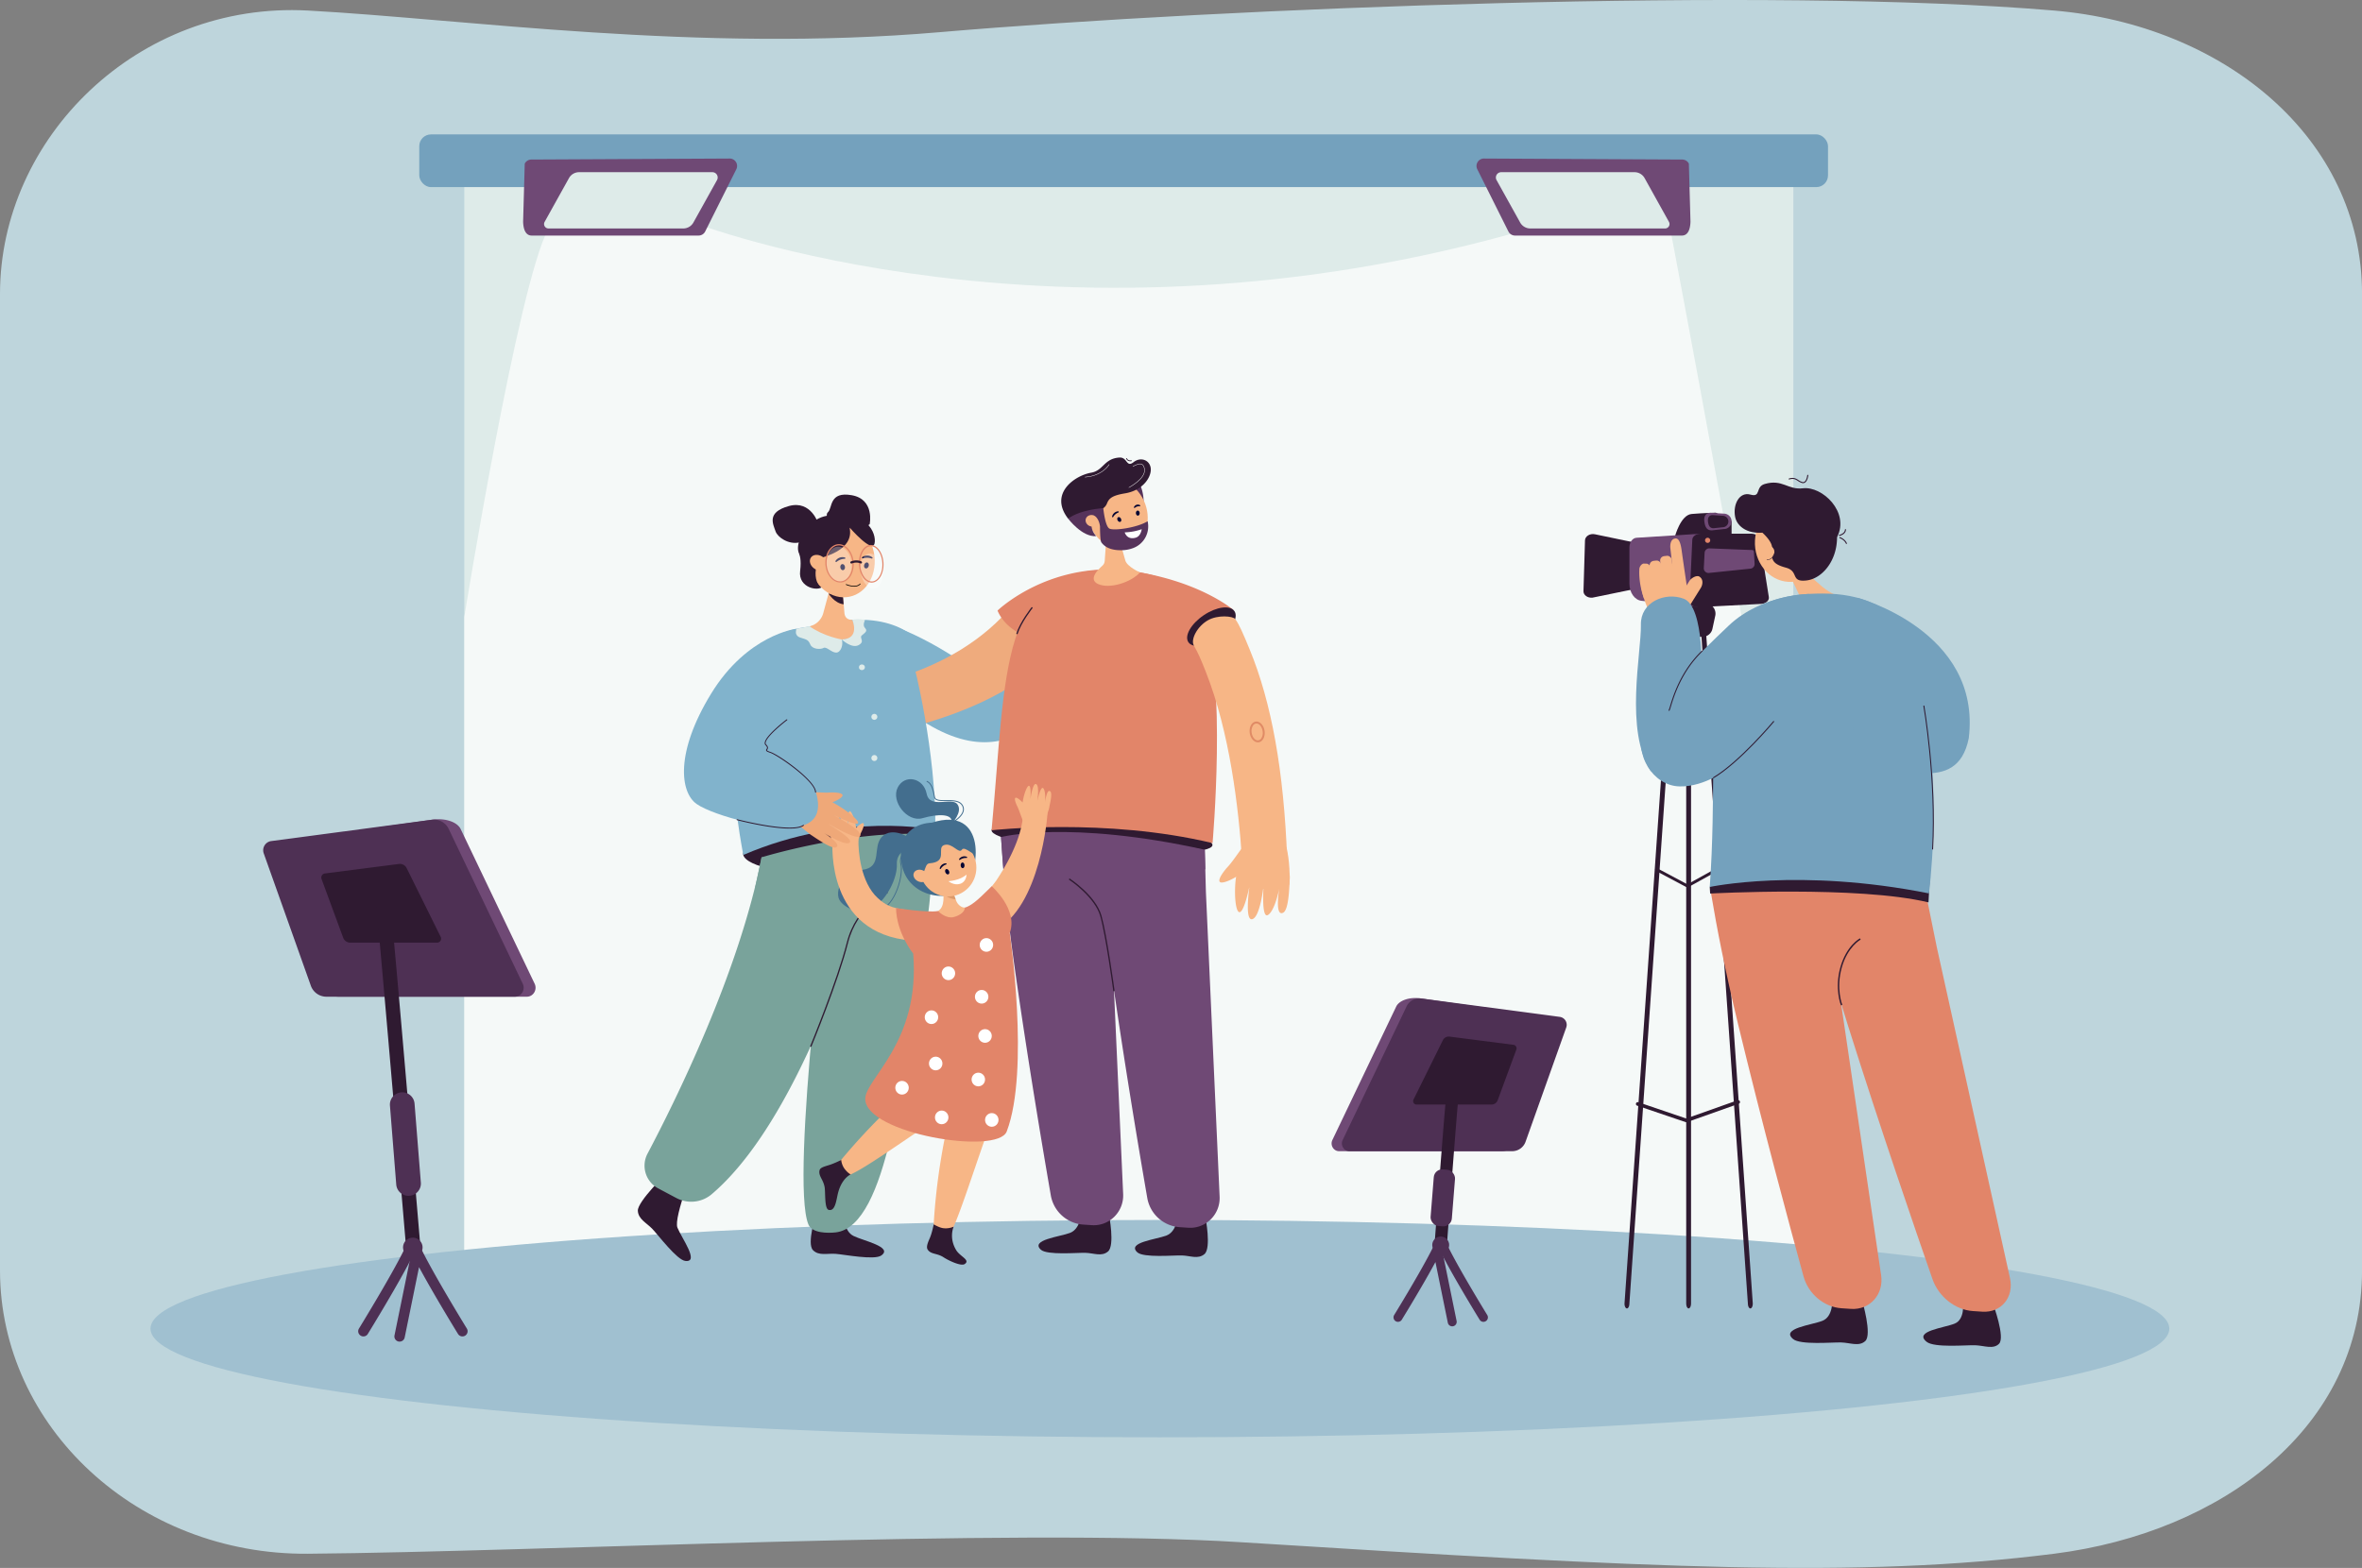 <svg id="_ëîé_1" data-name="‘ëîé_1" xmlns="http://www.w3.org/2000/svg" viewBox="0 0 2755.33 1829.45"><rect x="0" y="0" width="2755.33" height="1829.45" fill="#808080" stroke="none"/><defs><style>.cls-1{fill:#bed5dc;}.cls-2{fill:#deebe9;}.cls-3{fill:#f5f9f8;}.cls-4{fill:#a0c0d0;}.cls-5{fill:#2f1a31;}.cls-6{fill:#6f4975;}.cls-7{fill:#e28569;}.cls-8{fill:#f7b686;}.cls-9{fill:#74a1bd;}.cls-10{fill:#4e3054;}.cls-11{fill:#81b3cc;}.cls-12{fill:#efab7d;}.cls-13{fill:#56335b;}.cls-14{fill:#060633;}.cls-15{fill:#fff;}.cls-16{fill:#e08b65;}.cls-17{fill:#79a39b;}.cls-18{opacity:0.3;}.cls-19{fill:#020202;}.cls-20{fill:#436e8e;}.cls-21{fill:#db996b;}.cls-22{fill:#efa878;}</style></defs><path class="cls-1" d="M2539.74,1892.65c-229.37,29-465.68,16.93-948.53-13.44-271.13-17-816.27,11.2-1088.38,13.44-198.38,1.63-359.21-148.07-359.21-330.73V422.79c0-182.66,161.17-341.48,359.21-330.74,183.92,10,454.44,49.48,736.43,25.29,335.39-28.76,972-53.21,1300.48-25.29C2737.29,108.84,2899,240.13,2899,422.79V1561.92C2899,1744.58,2736.28,1867.78,2539.74,1892.65Z" transform="translate(-143.62 -79.75)"/><rect class="cls-2" x="541.63" y="200.21" width="1550.33" height="1304.99"/><path class="cls-3" d="M952.5,339.38s428.82,166.64,976.22,6.94l161.77-7.67s114.8,604.45,138.29,787.47,6.47,516,6.47,516L685.25,1585V799.62s62.5-387.64,98.19-453.3S952.5,339.38,952.5,339.38Z" transform="translate(-143.62 -79.75)"/><ellipse class="cls-4" cx="1353.03" cy="1550.25" rx="1177.5" ry="126.8"/><path class="cls-5" d="M2097.55,705.46s6.6-24.87,19.38-26,28.2-1.53,28.2-1.53L2163.56,688v17.42Z" transform="translate(-143.62 -79.75)"/><path class="cls-5" d="M2004.12,703.13l49.17,10.23c3.89.81,6.69,3.55,6.94,6.78l3.27,43c.29,3.9-3.82,2.41-8.61,2.95l-53.58,11c-5.66.63-10.67-3-10.53-7.58l1.77-59.25C1992.69,705.37,1998.35,701.93,2004.12,703.13Z" transform="translate(-143.62 -79.75)"/><path class="cls-5" d="M2088.25,783.84h44.69a11.84,11.84,0,0,1,11.57,14.35l-3.3,15.27a11.83,11.83,0,0,1-11.57,9.33h-35.26a11.84,11.84,0,0,1-11-7.43l-6.13-15.27A11.84,11.84,0,0,1,2088.25,783.84Z" transform="translate(-143.62 -79.75)"/><polygon class="cls-5" points="1989.34 645.55 2012.96 644 1990.97 602.41 1977.51 608.25 1989.34 645.55"/><path class="cls-6" d="M2052.64,707.21l74.77-4.73-3.69,85.3-65.19-7c-8-.86-14.14-9.51-14.14-19.9V718.44C2044.39,712.44,2048,707.5,2052.64,707.21Z" transform="translate(-143.62 -79.75)"/><path class="cls-5" d="M2041.49,1606.41c1.39,0,2.6-2,2.79-4.77L2098.91,817c.21-3-.87-5.8-2.42-6.21s-3,1.7-3.17,4.72l-54.63,784.65c-.21,3,.87,5.8,2.41,6.21A1.31,1.31,0,0,0,2041.49,1606.41Z" transform="translate(-143.62 -79.75)"/><path class="cls-5" d="M2185.45,1606.41a1.2,1.2,0,0,0,.38-.05c1.55-.41,2.63-3.19,2.42-6.21L2133.62,815.5c-.21-3-1.63-5.12-3.17-4.72S2127.82,814,2128,817l54.63,784.65C2182.85,1604.41,2184.06,1606.41,2185.45,1606.41Z" transform="translate(-143.62 -79.75)"/><path class="cls-5" d="M2113.44,1606.41c1.56,0,2.82-2.47,2.82-5.51V816.25c0-3-1.26-5.52-2.82-5.52s-2.82,2.47-2.82,5.52V1600.9C2110.62,1603.94,2111.88,1606.41,2113.44,1606.41Z" transform="translate(-143.62 -79.75)"/><path class="cls-5" d="M2127.41,702.48h59.24c4.91,0,9,2.72,9.6,6.33L2207,776.37c.65,4.06-3.41,7.7-8.92,8l-73.26,3.81c-5.73.3-10.54-3.14-10.34-7.38l3.25-71.37C2117.92,705.55,2122.2,702.48,2127.41,702.48Z" transform="translate(-143.62 -79.75)"/><path class="cls-6" d="M2140.55,698.59l14-1.54a9,9,0,0,0,9-9h0a9,9,0,0,0-9-9l-15.69-1c-5,0-7.84,3.81-7.1,10C2132.72,696.05,2135.6,698.59,2140.55,698.59Z" transform="translate(-143.62 -79.75)"/><path class="cls-5" d="M2142.61,696.1l10.47-1.15a6.74,6.74,0,0,0,6.74-6.71h0a6.73,6.73,0,0,0-6.74-6.7l-11.74-.78c-3.71,0-5.86,2.83-5.32,7.41C2136.75,694.2,2138.9,696.1,2142.61,696.1Z" transform="translate(-143.62 -79.75)"/><path class="cls-6" d="M2187.66,721.54l-49.92-1.95a5.45,5.45,0,0,0-5.65,5.16l-.93,17.81a5.45,5.45,0,0,0,6,5.7l48.38-5a5.46,5.46,0,0,0,4.87-5.74l-.82-14A2,2,0,0,0,2187.66,721.54Z" transform="translate(-143.62 -79.75)"/><path class="cls-7" d="M2132.63,710.21a3,3,0,1,1,3,3A3,3,0,0,1,2132.63,710.21Z" transform="translate(-143.62 -79.75)"/><path class="cls-5" d="M2110.63,1389.17a2,2,0,0,1-.69-.12l-56.2-19.1a2.14,2.14,0,1,1,1.37-4l55.51,18.87,59.89-21.25a2.2,2.2,0,0,1,2.74,1.31,2.15,2.15,0,0,1-1.3,2.74l-60.6,21.48A2.18,2.18,0,0,1,2110.63,1389.17Z" transform="translate(-143.62 -79.75)"/><path class="cls-5" d="M2112,1115.24a1.76,1.76,0,0,1-.8-.2l-35.88-19.11a1.69,1.69,0,0,1-.7-2.3,1.72,1.72,0,0,1,2.32-.71l35.05,18.66,37.85-21a1.71,1.71,0,0,1,1.66,3L2112.87,1115A1.61,1.61,0,0,1,2112,1115.24Z" transform="translate(-143.62 -79.75)"/><rect class="cls-8" x="2069.59" y="733.92" width="13.59" height="40.46" rx="5.25" transform="translate(-215.98 161.57) rotate(-6.54)"/><rect class="cls-8" x="2082.01" y="728.4" width="13.59" height="42.17" rx="5.15" transform="translate(-215.37 162.96) rotate(-6.54)"/><path class="cls-8" d="M2099.12,798.6l-1.7-1.06a6.8,6.8,0,0,1-2.16-9.34l19.24-30.83c2-3.16,8.32-6.84,11.47-4.85,5.21,3.29,3.71,9.93,1.74,13.09l-19.25,30.83A6.8,6.8,0,0,1,2099.12,798.6Z" transform="translate(-143.62 -79.75)"/><path class="cls-8" d="M2105.58,769.8l-1.2.14a6.43,6.43,0,0,1-7.1-5.64l-5.14-44.83c-.4-3.5,0-11.31,6.25-11.44,4.6-.09,6.18,8.46,6.91,13.85,1.46,10.8,5.92,40.83,5.92,40.83A6.43,6.43,0,0,1,2105.58,769.8Z" transform="translate(-143.62 -79.75)"/><path class="cls-8" d="M2071.26,801.19s-18.36-32-12.48-54c2-7.62,40.53-12,45.28-4.54s8,43.69,8,43.69Z" transform="translate(-143.62 -79.75)"/><path class="cls-8" d="M2067.78,774.18l-3.17.36c-2.83.33-2.45,5.77-3.4,3.08-6.54-18.46-5.26-33.1-5.26-33.1-.32-2.83,2.25-6.9,5.09-7.22l2.68.11c2.83-.33,5.38,2.74,5.7,5.57l2.92,25.46A5.21,5.21,0,0,1,2067.78,774.18Z" transform="translate(-143.62 -79.75)"/><path class="cls-5" d="M2281,1597.06s1,18.83-11.42,23.8-49.07,8.78-34.31,21.26c8.47,7.17,45.57,3.69,56.14,4s20.84,5.14,28.16-1.7c8-7.53-3.52-46.39-3.52-46.39s-8.76,4.49-17,4.06C2287.21,1601.44,2281,1597.06,2281,1597.06Z" transform="translate(-143.62 -79.75)"/><path class="cls-7" d="M2139.63,1122.33c6.49,39.1,16.36,89.84,31.36,151.9,28.59,118.31,60.8,237.62,76.5,294.83,5.62,20.46,23.91,35.81,44.32,37.17l11,.73c22.07,1.47,38.49-16.89,35.18-39.33l-56.83-385.7-7.94-61.35S2129,1058.18,2139.63,1122.33Z" transform="translate(-143.62 -79.75)"/><path class="cls-5" d="M2433.5,1600.32s2.35,18.83-9.67,23.8-48.42,8.77-32.73,21.26c9,7.17,45.84,3.68,56.43,4s21.22,5.14,28-1.7c7.5-7.53-6.94-46.39-6.94-46.39s-8.43,4.49-16.68,4.06C2440.05,1604.69,2433.5,1600.32,2433.5,1600.32Z" transform="translate(-143.62 -79.75)"/><path class="cls-7" d="M2237.8,1028.63s10.17,85,61.88,248.86c37.32,118.31,78.34,237.62,98.26,294.83,7.13,20.46,26.56,35.81,47.06,37.17l11,.73c22.18,1.47,37.24-16.89,32.28-39.34L2403,1185.19,2377.2,1058.3Z" transform="translate(-143.62 -79.75)"/><path class="cls-5" d="M2291.17,1252.84c-.08-.18-7.78-19.26-.7-44.48s22.26-33.44,22.9-33.76l.76,1.45c-.15.09-15.19,8.18-22.08,32.75s.57,43.22.65,43.42Z" transform="translate(-143.62 -79.75)"/><path class="cls-8" d="M2269.88,764.79,2252,749.32l-5.64-5.32-33.15-31.23,18.54,38.73,11.12,23.25,3.52,7.36c2.4,5-.29,7.74-2,14.07-.67,2.56-5.32,18.4,8.79,17,17.57-1.79,43.06-18.83,47.11-35.91C2300.2,777.25,2287.58,778.85,2269.88,764.79Z" transform="translate(-143.62 -79.75)"/><ellipse class="cls-8" cx="2232.43" cy="712.45" rx="46.3" ry="41.57" transform="translate(1252.01 2821.55) rotate(-86.78)"/><path class="cls-5" d="M2206.67,700.3c-23.38,4.61-36.83-6-39-17.54-2.78-14.76,5.2-29.52,17.91-25.91s5.42-9.09,16.54-12.36c20.78-6.1,27,7.14,44.51,5,23-2.8,54.94,28.09,40,56.81C2286.59,706.31,2225.12,696.66,2206.67,700.3Z" transform="translate(-143.62 -79.75)"/><path class="cls-5" d="M2183.28,688.74s28.77,18.19,27.52,31.24.39,17.82,16.16,22.13,4.59,17.24,24.27,14.87,40.13-27.49,34.38-62.42a51.05,51.05,0,0,0-17.47-30.26Z" transform="translate(-143.62 -79.75)"/><path class="cls-8" d="M2198,721.48c2.23-4.18,7.28-6.14,11.28-4.38s5.41,6.56,3.18,10.74-7.29,6.13-11.28,4.37S2195.79,725.65,2198,721.48Z" transform="translate(-143.62 -79.75)"/><path class="cls-5" d="M2297.5,714.43a.57.57,0,0,1-.54-.37c-1.91-4.51-7.24-6.42-7.3-6.43a.59.59,0,0,1-.36-.76.67.67,0,0,1,.75-.37c.24.09,5.88,2.1,8,7.12a.59.59,0,0,1-.31.77A.62.62,0,0,1,2297.5,714.43Z" transform="translate(-143.62 -79.75)"/><path class="cls-5" d="M2289.41,705a.59.59,0,0,1-.57-.46.6.6,0,0,1,.45-.71c.06,0,6.36-1.46,6.52-6.12a.59.59,0,0,1,.59-.57h0a.58.58,0,0,1,.57.6c-.2,5.59-7.16,7.17-7.45,7.25Z" transform="translate(-143.62 -79.75)"/><path class="cls-5" d="M2247,643.47a4.82,4.82,0,0,1-1.28-.18,17.17,17.17,0,0,1-4.87-2.41c-2.65-1.71-5-3.19-9.94-1.7a.64.64,0,0,1-.74-.38.59.59,0,0,1,.4-.74c5.49-1.67,8.27.1,10.92,1.82a15.94,15.94,0,0,0,4.54,2.26,2.91,2.91,0,0,0,2.58-.37c2.6-1.76,3.22-7.41,3.22-7.47a.56.56,0,0,1,.65-.53.6.6,0,0,1,.54.65c0,.25-.69,6.25-3.74,8.32A3.89,3.89,0,0,1,2247,643.47Z" transform="translate(-143.62 -79.75)"/><path class="cls-5" d="M2205.25,733.15a3.8,3.8,0,0,1-.51,0,.29.29,0,0,1-.24-.32.3.3,0,0,1,.32-.24s.23,0,.54,0c1.45,0,5.47-.56,7.55-6.52a.26.26,0,0,1,.36-.18.27.27,0,0,1,.17.36C2211.23,732.59,2206.77,733.15,2205.25,733.15Z" transform="translate(-143.62 -79.75)"/><path class="cls-5" d="M2138.53,1122.33s172.75-9.44,254.73,10.32l1.22-23.37-114.95-34-92.81,2.28-28.51,6.08-20.12,31.07Z" transform="translate(-143.62 -79.75)"/><path class="cls-9" d="M2377.92,837.67s-15.2-65.38-108.21-65.38c-162.09,0-116.62,132.21-131.62,342.39,0,0,104.5-22.65,255.71,7.49,0,0,14.72-113.83-4.29-210.05C2384.48,886.71,2385.39,859.76,2377.92,837.67Z" transform="translate(-143.62 -79.75)"/><path class="cls-9" d="M2254.14,772.73s-55.09.31-93.76,36.81-88.45,86.76-99,115.68c-13,35.61,10.94,71.34,41.35,72.1S2160.38,976,2160.38,976Z" transform="translate(-143.62 -79.75)"/><path class="cls-9" d="M2440.26,941C2455.4,815.61,2310,777.13,2310,777.13s-14.94,210.08,7,202.67C2354.5,967.14,2426.21,1011.33,2440.26,941Z" transform="translate(-143.62 -79.75)"/><path class="cls-5" d="M2398.61,1070.9l-1.13-.06c4.51-82.45-10.09-166.84-10.24-167.68l1.13-.21C2388.51,903.79,2403.13,988.31,2398.61,1070.9Z" transform="translate(-143.62 -79.75)"/><path class="cls-5" d="M2142.36,987.89l-.58-1c30.55-18,70.31-65.49,70.71-66l.87.74C2213,922.14,2173.08,969.77,2142.36,987.89Z" transform="translate(-143.62 -79.75)"/><path class="cls-9" d="M2128.59,872.66s4-84.9-20.83-94.3c-22.05-8.33-50.56,4.11-50,30.22.68,32.71-19.38,123.87,11.81,171.22Z" transform="translate(-143.62 -79.75)"/><path class="cls-5" d="M2090.84,909.35l-.83-.77a30.24,30.24,0,0,0,1.75-5c3.76-12.32,12.58-41.2,37.38-64.91l.78.82c-24.58,23.52-33.34,52.19-37.07,64.43C2091.77,907.4,2091.31,908.85,2090.84,909.35Z" transform="translate(-143.62 -79.75)"/><path class="cls-6" d="M681,1047.09l86.29,180.46c3.34,7-1.57,15.15-9.09,15.15H538.07a19.26,19.26,0,0,1-18-13l-54.84-154.1a10.83,10.83,0,0,1,8.47-14.46l173.77-24.93C664.25,1033.8,677.39,1039.49,681,1047.09Z" transform="translate(-143.62 -79.75)"/><path class="cls-10" d="M667.11,1047.09l86.3,180.46c3.33,7-1.57,15.15-9.1,15.15H524.16a19.26,19.26,0,0,1-18-13l-54.84-154.1a10.82,10.82,0,0,1,8.47-14.46l187.68-24.93A19.07,19.07,0,0,1,667.11,1047.09Z" transform="translate(-143.62 -79.75)"/><path class="cls-5" d="M618,1092.66l39.7,80.24a4.67,4.67,0,0,1-4.19,6.73H552.24a8.84,8.84,0,0,1-8.3-5.78l-25.23-68.52a4.81,4.81,0,0,1,3.9-6.43L609,1087.81A8.84,8.84,0,0,1,618,1092.66Z" transform="translate(-143.62 -79.75)"/><path class="cls-10" d="M567.54,1639.09a5.92,5.92,0,0,1-3.16-.91,6,6,0,0,1-2-8.31c.37-.62,37.67-61.29,52.83-92.27a6.05,6.05,0,1,1,10.87,5.33c-15.42,31.49-51.85,90.77-53.4,93.27A6,6,0,0,1,567.54,1639.09Z" transform="translate(-143.62 -79.75)"/><path class="cls-10" d="M609.74,1645.13a6.51,6.51,0,0,1-1.22-.11,6.06,6.06,0,0,1-4.71-7.15L624,1539.05a6,6,0,0,1,11.36-1.45c15.17,31,52.46,91.65,52.84,92.27a6,6,0,0,1-10.31,6.33c-1.32-2.13-28.06-45.64-45.45-77.94l-16.74,82A6,6,0,0,1,609.74,1645.13Z" transform="translate(-143.62 -79.75)"/><path class="cls-5" d="M625.7,1543.55a8.36,8.36,0,0,1-8.32-7.65c-9.22-109.15-33.63-394.9-35.63-406.06a8,8,0,0,1,5.59-10.11,8.64,8.64,0,0,1,10.54,5.84c1.86,6,23.44,258.75,36.15,408.91a8.37,8.37,0,0,1-7.62,9C626.17,1543.53,625.94,1543.55,625.7,1543.55Z" transform="translate(-143.62 -79.75)"/><path class="cls-10" d="M616.39,1354.17h.15a14.32,14.32,0,0,1,14.32,14.32v92.4a14.32,14.32,0,0,1-14.32,14.32h-.15a14.32,14.32,0,0,1-14.32-14.32v-92.4a14.31,14.31,0,0,1,14.31-14.31Z" transform="translate(1199.89 2696.1) rotate(175.44)"/><circle class="cls-10" cx="625.28" cy="1535.19" r="11.42" transform="translate(-380.64 39.73) rotate(-9.18)"/><path class="cls-6" d="M1772.37,1254.12l-74.48,155.76c-2.88,6,1.35,13.08,7.84,13.08h190a16.63,16.63,0,0,0,15.57-11.23l47.33-133a9.34,9.34,0,0,0-7.31-12.47l-150-21.52C1786.85,1242.64,1775.51,1247.55,1772.37,1254.12Z" transform="translate(-143.62 -79.75)"/><path class="cls-10" d="M1784.38,1254.12l-74.49,155.76c-2.88,6,1.36,13.08,7.85,13.08h190a16.61,16.61,0,0,0,15.56-11.23l47.34-133a9.34,9.34,0,0,0-7.31-12.47l-162-21.52A16.45,16.45,0,0,0,1784.38,1254.12Z" transform="translate(-143.62 -79.75)"/><path class="cls-5" d="M1826.78,1293.45l-34.27,69.26a4,4,0,0,0,3.61,5.82h87.42a7.63,7.63,0,0,0,7.16-5l21.78-59.15a4.14,4.14,0,0,0-3.36-5.54l-74.53-9.57A7.61,7.61,0,0,0,1826.78,1293.45Z" transform="translate(-143.62 -79.75)"/><path class="cls-10" d="M1874.08,1622.07a5.21,5.21,0,0,1-4.45-2.49c-1.33-2.16-32.79-53.33-46.09-80.53a5.22,5.22,0,0,1,9.39-4.58c13.07,26.73,45.27,79.11,45.6,79.64a5.22,5.22,0,0,1-1.72,7.19A5.3,5.3,0,0,1,1874.08,1622.07Z" transform="translate(-143.62 -79.75)"/><path class="cls-10" d="M1837.66,1627.3a5.21,5.21,0,0,1-5.11-4.17l-14.46-70.83c-15,27.87-38.1,65.43-39.23,67.28a5.22,5.22,0,1,1-8.9-5.47c.32-.53,32.52-52.91,45.6-79.64a5.22,5.22,0,0,1,9.81,1.24l17.41,85.32a5.22,5.22,0,0,1-4.07,6.17A5.33,5.33,0,0,1,1837.66,1627.3Z" transform="translate(-143.62 -79.75)"/><path class="cls-5" d="M1824.25,1539.6l-.53,0a7.2,7.2,0,0,1-6.66-7.72c5-68.33,13.68-183.74,15.3-188.9a7.21,7.21,0,0,1,13.87,3.92c-1.39,7.7-9.59,115.29-14.8,186.05A7.21,7.21,0,0,1,1824.25,1539.6Z" transform="translate(-143.62 -79.75)"/><rect class="cls-10" x="1814.15" y="1444.42" width="24.85" height="66.24" rx="9.85" transform="translate(-19.97 -220.71) rotate(4.57)"/><circle class="cls-10" cx="1824.24" cy="1532.38" r="9.86" transform="translate(-692.87 1659.01) rotate(-45)"/><rect class="cls-9" x="489.09" y="156.83" width="1643.32" height="61.49" rx="13.66"/><path class="cls-11" d="M1180.94,890.67l-13.89-85.48s39,5.35,108.38,53.65c50,34.83,66.14-60,74-56.69,8.53,3.53,39,66.33,39,66.33C1383.61,880.27,1325.34,1021.31,1180.94,890.67Z" transform="translate(-143.62 -79.75)"/><path class="cls-12" d="M1142.13,914.22h0a7.37,7.37,0,0,1-9.58,4l-31.06-13.13c-3.7-1.54-16.6-10.32-15-14.05h0c1.57-3.74,14.86-1.2,18.74-.18,9,2.36,27.66,3.36,36.56,5.9C1145.62,897.85,1143.7,910.49,1142.13,914.22Z" transform="translate(-143.62 -79.75)"/><path class="cls-12" d="M1154.4,936.85s-12.34,11.76-34.34,22.47c-6.69,3.25-30.23-39.85-24-45.44s33.15-10.62,33.15-10.62Z" transform="translate(-143.62 -79.75)"/><path class="cls-12" d="M1121.76,913s1.37-14.66-13.79-11.36c-24.63,5.35-72.62,38.29-11.29,20.57,1.21-.35-36.19,13.13-30.11,19.8s38.72-6.79,38.72-6.79-34.35,15.37-26.57,19.79,31.45-3,31.45-3-30,10.19-21.69,16.4c5.69,4.23,28.81-7.83,37-11.64,7.78-3.6,8-9.79,4.12-17.06,0,0,.3-9.56-3.46-13.64-1.44-1.57-.51-4.22-1-5.65A53.17,53.17,0,0,0,1121.76,913Z" transform="translate(-143.62 -79.75)"/><path class="cls-12" d="M1127.81,883.34S1253.19,875,1327,783.29l37.27,63.24S1317.2,911,1151.51,940Z" transform="translate(-143.62 -79.75)"/><path class="cls-5" d="M1404.72,1496.35s-.91,17.36-12.92,21.94-46.57,8.09-34,19.6c7.21,6.6,42.11,3.39,51.93,3.65s18.93,4.75,26.4-1.56c8.23-6.94,1.17-42.76,1.17-42.76s-8.6,4.14-16.21,3.74C1410.1,1500.39,1404.72,1496.35,1404.72,1496.35Z" transform="translate(-143.62 -79.75)"/><path class="cls-6" d="M1309.7,973.22s-4.5,78.32,16.69,229.37c15.29,109.05,33.86,219,43,271.75a41.21,41.21,0,0,0,37.73,34.26l10.14.67c20.42,1.36,37.48-15.57,36.55-36.26l-16-355.49-3.13-116.95Z" transform="translate(-143.62 -79.75)"/><path class="cls-5" d="M1517.25,1499.35s-.91,17.36-12.93,22-46.56,8.08-34,19.59c7.21,6.61,42.11,3.39,51.93,3.66s18.92,4.74,26.4-1.57c8.22-6.94,1.16-42.76,1.16-42.76s-8.59,4.14-16.21,3.75C1522.63,1503.39,1517.25,1499.35,1517.25,1499.35Z" transform="translate(-143.62 -79.75)"/><path class="cls-6" d="M1422.23,976.22s-4.51,78.32,16.68,229.38c15.3,109,33.87,219,43,271.74a41.2,41.2,0,0,0,37.72,34.26l10.15.67c20.42,1.36,37.48-15.57,36.55-36.25l-16-355.5-3.14-116.95Z" transform="translate(-143.62 -79.75)"/><path class="cls-5" d="M1558,1065.81c-.5,9.45-58.42,11.67-129.86,7.55s-128.31-15.42-127.81-24.87,58.19-13.47,129.63-9.35S1558.47,1056.36,1558,1065.81Z" transform="translate(-143.62 -79.75)"/><path class="cls-7" d="M1547.76,797.6s-11.29-49.91-104.56-52.9c-134.51-4.32-125.39,118.29-142.9,303.79,0,0,133-15,257.8,15C1558.1,1063.49,1574.91,874.12,1547.76,797.6Z" transform="translate(-143.62 -79.75)"/><path class="cls-7" d="M1582.39,791.41l-61.84,31.72s-133.73,8.42-169,1.71-44.27-32.7-44.27-32.7,38.77-37.6,103.16-46.2c6-.82,12.32-1.37,18.81-1.61a185.68,185.68,0,0,1,32.39,1.5C1542.66,757.06,1582.39,791.41,1582.39,791.41Z" transform="translate(-143.62 -79.75)"/><path class="cls-8" d="M1456.33,733.69,1449.9,711l-1.87-6.6-11-38.8-2.63,38.24-1.57,22.95-.5,7.26c-.34,4.93-3.41,5.89-7.23,10.08-1.55,1.7-11.43,12-.67,17,13.41,6.29,39-2,49-13.52C1473.35,747.65,1458.41,741,1456.33,733.69Z" transform="translate(-143.62 -79.75)"/><path class="cls-6" d="M1311.35,1056.44s78.09-20.48,237.7,14.75l.61,22.87-235.43,2Z" transform="translate(-143.62 -79.75)"/><ellipse class="cls-5" cx="1556.76" cy="810.94" rx="32.39" ry="16.09" transform="translate(-331.01 928.83) rotate(-33.98)"/><path class="cls-8" d="M1592.45,1083.06c-3.94-61.23-14.43-148.91-42-218.86-6.39-16.2-9.07-22.3-14.15-31.19-4.09-7.16,4-22.43,16.3-29.48,11.54-6.63,29.18-5,31.89-1.52,4.6,6,9.37,17.26,16.78,35.21,25.76,62.36,40,142.41,43.9,245.23Z" transform="translate(-143.62 -79.75)"/><path class="cls-13" d="M1473.39,644.84a50.13,50.13,0,0,1,4.27,20.57c0,11.93-17.64-13.81-17.64-13.81Z" transform="translate(-143.62 -79.75)"/><ellipse class="cls-8" cx="1447.06" cy="679.61" rx="34.54" ry="41.3" transform="translate(-289.22 461.04) rotate(-20.18)"/><path class="cls-5" d="M1411.13,679.41l16-5a12.11,12.11,0,0,0,7.75-7.11c2.28-5.88,5.77-9.37,21.18-11.92,19.52-3.21,29.94-17.24,30-27.69,0-10.66-11.34-15.59-20.06-8.73s-7-6-16.64-5.33c-18,1.18-18.48,15.18-32.89,17.66-18.88,3.24-49.57,24.18-26.84,53.62Z" transform="translate(-143.62 -79.75)"/><path class="cls-14" d="M1448.49,677.56a.66.66,0,0,0,.21-.58.69.69,0,0,0-.77-.61,7.57,7.57,0,0,0-7,6.07.68.68,0,0,0,.49.84.77.77,0,0,0,.86-.49,11.93,11.93,0,0,1,5.8-5A.68.68,0,0,0,1448.49,677.56Z" transform="translate(-143.62 -79.75)"/><path class="cls-14" d="M1447.33,686.88c.75,1.47,2.24,2.23,3.33,1.69s1.34-2.18.59-3.66-2.25-2.23-3.33-1.69S1446.57,685.4,1447.33,686.88Z" transform="translate(-143.62 -79.75)"/><path class="cls-14" d="M1473.48,670.38a.51.51,0,0,0,.3-.42.83.83,0,0,0-.46-.86,4.93,4.93,0,0,0-6.83,2.21.81.81,0,0,0,.18,1,.52.52,0,0,0,.78,0,7.35,7.35,0,0,1,5.68-1.84A.47.47,0,0,0,1473.48,670.38Z" transform="translate(-143.62 -79.75)"/><path class="cls-14" d="M1468.66,678.61c.13,1.65,1.22,2.91,2.43,2.82s2.09-1.51,2-3.16-1.22-2.91-2.43-2.81S1468.53,677,1468.66,678.61Z" transform="translate(-143.62 -79.75)"/><path class="cls-13" d="M1389.63,684.89s16.35,21.88,32.77,20.39c0,0-16.81-15.79,8.23-32.58C1430.63,672.7,1404.69,673.9,1389.63,684.89Z" transform="translate(-143.62 -79.75)"/><path class="cls-8" d="M1415,693.63c3.89,1.47,8.11-.13,9.43-3.56s-.76-7.4-4.64-8.87-8.1.13-9.42,3.57S1411.16,692.17,1415,693.63Z" transform="translate(-143.62 -79.75)"/><path class="cls-13" d="M1430.63,672.7s2,20.73,7,23.72,32.88-1,44.72-8.5h0a27,27,0,0,1-16.52,31.18,40.2,40.2,0,0,1-13.17,2.63h0c-9.32.27-18.84-1.63-24.27-9.14-1.65-2.29-1.58-18.42-1.58-18.42s-.65-9.33-7-13C1419.83,681.2,1424.86,674.47,1430.63,672.7Z" transform="translate(-143.62 -79.75)"/><path class="cls-5" d="M1462.06,617.93a5.13,5.13,0,0,1-4.92-3.41l.9-.27c0,.13,1.18,3.55,5.61,2.54l.22.92A8.17,8.17,0,0,1,1462.06,617.93Z" transform="translate(-143.62 -79.75)"/><path class="cls-15" d="M1460.49,648.88l-.22-.41c.2-.11,19.55-10.34,18.22-21-.38-3-1.28-4.87-2.76-5.71-2.41-1.31-6,.28-9.08,1.7l-1.42.64-.19-.45c.46-.19.93-.4,1.42-.62,3.23-1.46,6.9-3.15,9.49-1.67,1.63.9,2.61,2.89,3,6C1480.32,638.38,1461.29,648.45,1460.49,648.88Z" transform="translate(-143.62 -79.75)"/><path class="cls-15" d="M1409.21,636.68l0-.47c20.67-1.39,28-14.55,28.11-14.69l.42.24C1437.63,621.89,1430.15,635.26,1409.21,636.68Z" transform="translate(-143.62 -79.75)"/><path class="cls-15" d="M1475.47,697.23a65.63,65.63,0,0,1-19.85,3.68s2.46,9.21,12.84,6.2C1474.5,705.36,1475.47,697.23,1475.47,697.23Z" transform="translate(-143.62 -79.75)"/><path class="cls-16" d="M1610.94,945.9c-4.45,0-8.6-4.68-9.47-10.94-.54-3.9.29-7.76,2.24-10.3a7.16,7.16,0,0,1,4.74-2.95c4.83-.68,9.41,4.25,10.33,10.89.54,3.9-.29,7.76-2.24,10.3a7.15,7.15,0,0,1-4.75,3A6,6,0,0,1,1610.94,945.9ZM1609.33,924a3.73,3.73,0,0,0-.57,0,4.93,4.93,0,0,0-3.23,2,11.91,11.91,0,0,0-1.79,8.61c.75,5.41,4.16,9.45,7.74,8.93a5,5,0,0,0,3.24-2,11.91,11.91,0,0,0,1.78-8.61C1615.79,927.81,1612.65,924,1609.33,924Z" transform="translate(-143.62 -79.75)"/><path class="cls-8" d="M1616.63,1068.15h0a7.71,7.71,0,0,1-1.11,10.89l-28.14,22.52c-3.33,2.69-18.15,10.4-20.87,7.1h0c-2.73-3.29,6.41-14.44,9.35-17.55,6.77-7.19,17.22-24.14,24.13-31.19C1603,1056.86,1613.9,1064.85,1616.63,1068.15Z" transform="translate(-143.62 -79.75)"/><path class="cls-8" d="M1644.17,1067.82s4.8,17.29,3.71,43.06c-.34,7.84-52.89,8.61-55,.07s6.84-36.12,6.84-36.12Z" transform="translate(-143.62 -79.75)"/><path class="cls-8" d="M1605.13,1086.54s-13.12-8.47-17.72,7.28c-7.47,25.59-.83,86.52,13.64,20.63.29-1.3-6,40.19,3.35,37.8s13.27-39.44,13.27-39.44-3,39.58,5.14,34.49,13.11-30.82,13.11-30.82-5.66,33,4.42,28.28c6.87-3.22,7.27-30.7,7.86-40.25.57-9-5.13-12.31-14-12.22,0,0-8.84-5-14.6-3.47-2.21.57-4.23-1.6-5.82-1.88A57.19,57.19,0,0,0,1605.13,1086.54Z" transform="translate(-143.62 -79.75)"/><path class="cls-5" d="M1330.55,819.77l-1.47-.44c4.31-14,18-31.17,18.1-31.33l1.19.94C1348.23,789.12,1334.77,806.09,1330.55,819.77Z" transform="translate(-143.62 -79.75)"/><path class="cls-5" d="M1442.35,1236.33c-.09-.65-8.75-64.72-15.26-87.68-6.44-22.71-36.34-42.48-36.65-42.69l.84-1.27c1.25.81,30.68,20.27,37.28,43.54,6.54,23.06,15.22,87.25,15.3,87.9Z" transform="translate(-143.62 -79.75)"/><path class="cls-5" d="M1128.71,1499.08s-1,17.07,10.66,22.82,46.32,12.81,32.3,22.74c-8.05,5.7-43.09-1.12-53.08-1.9s-19.73,2.64-26.61-4.32c-7.56-7.65,3.6-41.92,3.6-41.92s8.25,5,16,5.37C1122.8,1502.46,1128.71,1499.08,1128.71,1499.08Z" transform="translate(-143.62 -79.75)"/><path class="cls-5" d="M956.18,1433.36s-27.24,66.69-22.31,78.86S960,1553.08,943,1551c-9.74-1.19-31.39-30-38.33-37.28s-16.44-11.36-17-21.2c-.62-10.82,34.24-44.49,34.24-44.49s4.44-49,10-43.42C939.84,1412.62,956.18,1433.36,956.18,1433.36Z" transform="translate(-143.62 -79.75)"/><path class="cls-5" d="M1158.12,691.4s6.16-28.89-20.72-33.8-22.54,15.15-27.92,19.72,5.73,20.34,18.59,23.41S1158.12,691.4,1158.12,691.4Z" transform="translate(-143.62 -79.75)"/><path class="cls-17" d="M1230.72,1078.24c-3.63-54.24-117.88,5.88-117.88,5.88s-48.09,372.19-26.16,424.42c4.33,10.31,23,10.14,31.73,9.17,61.78-6.84,77.11-192.85,93.23-274.6C1219.73,1202.09,1232.92,1111.05,1230.72,1078.24Z" transform="translate(-143.62 -79.75)"/><path class="cls-5" d="M1010.68,1077.31c3.24,13.32,55,27.29,117,13.17S1238,1061.35,1234.76,1048s-56.87-19.91-118.85-5.79S1007.43,1064,1010.68,1077.31Z" transform="translate(-143.62 -79.75)"/><path class="cls-11" d="M1208.32,850.82c15.25-6.67,17.3-9.62,17.3-9.62s-19.11-41.8-87.73-38.11c-9.51.51-52.44,8-61.65,9.57-118.18,20.63-66,259.48-65.56,264.65,119.45-51.37,224.08-29.28,224.08-29.28C1235.63,957,1210.21,855.37,1208.32,850.82Z" transform="translate(-143.62 -79.75)"/><path class="cls-17" d="M1032,1080.08s104.14-32,190.29-26.85a7.68,7.68,0,0,1,7.35,7s1.7,30.5.93,40.63c-1.68,22.43-206,14.2-206,14.2Z" transform="translate(-143.62 -79.75)"/><path class="cls-8" d="M1088,810.54c10.47,11.6,22.22,15.33,37.55,15.33,23.2,0,12.39-22.78,12.39-22.78-5.7-.13-8.82-2.88-9.29-8.3l-.57-6.65-.28-3.3-.92-10.54-.81-9.47L1122.67,726,1112,765.54l-1.82,6.72-6.27,23.17a21.67,21.67,0,0,1-15.81,15.08Z" transform="translate(-143.62 -79.75)"/><path class="cls-5" d="M1110.15,772.26s6.85,11.46,17.6,12.58l-.92-10.54C1120.12,773,1110.15,772.26,1110.15,772.26Z" transform="translate(-143.62 -79.75)"/><path class="cls-5" d="M1076.11,726.42s2.59,6.07.89,19.55c-2.48,19.72,21.46,24.26,26.37,18,.61-.78-5.57-32.78-5.57-32.78l-7.91-3Z" transform="translate(-143.62 -79.75)"/><ellipse class="cls-8" cx="1125.5" cy="731.87" rx="38.24" ry="45.11" transform="translate(-265.8 156.46) rotate(-11.37)"/><path class="cls-5" d="M1134.92,695.49c-.83,1.52,8.86,23.54-34.75,35.59s-25.26-43.37,7.39-49.39c47.13-8.7,59,20.67,56.21,32.28S1134.92,695.49,1134.92,695.49Z" transform="translate(-143.62 -79.75)"/><path class="cls-5" d="M1103.89,723.06s-15.21,21-5.86,38.73c0,0-12.34-9.43-13.24-13.5s-.51-19.29-.51-19.29Z" transform="translate(-143.62 -79.75)"/><ellipse class="cls-8" cx="1098.43" cy="736.43" rx="8.39" ry="10.7" transform="translate(-268.68 1158.62) rotate(-56.15)"/><path class="cls-14" d="M1129.23,731.76a.82.82,0,0,0-.16-1.57,9.71,9.71,0,0,0-10.76,4,.83.83,0,0,0,.22,1.16,1,1,0,0,0,1.22-.21,15.37,15.37,0,0,1,8.93-3.35A.93.93,0,0,0,1129.23,731.76Z" transform="translate(-143.62 -79.75)"/><path class="cls-14" d="M1123.88,741.79c.26,2,1.68,3.42,3.17,3.24s2.51-1.91,2.26-3.88-1.68-3.42-3.17-3.24S1123.63,739.82,1123.88,741.79Z" transform="translate(-143.62 -79.75)"/><path class="cls-14" d="M1160.65,731.49a.92.92,0,0,0,.69-.35.81.81,0,0,0-.21-1.15,9.77,9.77,0,0,0-11.55-.2.82.82,0,0,0-.26,1.15,1,1,0,0,0,1.21.25,15.55,15.55,0,0,1,9.59.15A.86.86,0,0,0,1160.65,731.49Z" transform="translate(-143.62 -79.75)"/><path class="cls-14" d="M1151.7,738.82c-.55,1.91.18,3.77,1.64,4.15s3.08-.85,3.63-2.76-.18-3.77-1.63-4.16S1152.26,736.91,1151.7,738.82Z" transform="translate(-143.62 -79.75)"/><g class="cls-18"><ellipse class="cls-15" cx="1122.15" cy="738.4" rx="14.8" ry="20.79" transform="translate(-193.04 1.48) rotate(-4.06)"/></g><g class="cls-18"><ellipse class="cls-15" cx="1159.54" cy="738.33" rx="12.82" ry="20.53" transform="matrix(0.99, -0.16, 0.16, 0.99, -249.23, 120.94)"/></g><path class="cls-7" d="M1106.8,740.92c.1.57.2,1.14.34,1.68a24.35,24.35,0,0,0,7.45,13.25,15.12,15.12,0,0,0,4.71,2.8,12.64,12.64,0,0,0,4.92.77c.44,0,.88-.07,1.32-.13a13,13,0,0,0,4.27-1.49,18,18,0,0,0,7.74-9.38,27.85,27.85,0,0,0,1.87-11.87,20.58,20.58,0,0,0-.24-2.61c-1-7.62-5-14.37-10.48-17.44a14.38,14.38,0,0,0-2.11-1,12.32,12.32,0,0,0-10.51.84c-4.19,2.33-7.31,6.8-8.77,12.5-.21.82-.38,1.65-.52,2.51-.08.5-.15,1-.2,1.53a30,30,0,0,0,.21,8Zm25.94,12.7a13.56,13.56,0,0,1-3.66,3,10.79,10.79,0,0,1-3.66,1.3,11.25,11.25,0,0,1-5.6-.56,14,14,0,0,1-4.82-3c-3.52-3.24-6-8.27-6.81-13.87h0c-.13-.85-.22-1.72-.28-2.6s-.07-1.67,0-2.51a26.69,26.69,0,0,1,.35-3.76,23.57,23.57,0,0,1,.78-3.34,15.4,15.4,0,0,1,.61-1.77.31.31,0,0,1,.05-.1,1,1,0,0,1,.07-.18,18.87,18.87,0,0,1,1.54-3.12,15.2,15.2,0,0,1,5.54-5.53,10.9,10.9,0,0,1,9.26-.74,10.72,10.72,0,0,1,1.59.71c5.34,2.78,9.14,9.33,10.12,16.76a25.19,25.19,0,0,1,.23,2.63,28.41,28.41,0,0,1-.34,5.66,23.88,23.88,0,0,1-1.48,5.36,19.6,19.6,0,0,1-3.39,5.64S1132.75,753.6,1132.74,753.62Z" transform="translate(-143.62 -79.75)"/><path class="cls-7" d="M1146.87,740.31q.15.9.33,1.77c.13.58.29,1.16.45,1.72.1.38.21.77.33,1.13,0,.05,0,.11,0,.16l.31.93s0,0,0,0a31.34,31.34,0,0,1-1.35-9,5.27,5.27,0,0,0-.52-.21c0,.6.08,1.18.14,1.77S1146.78,739.76,1146.87,740.31Zm0,0q.15.9.33,1.77c.13.58.29,1.16.45,1.72.1.38.21.77.33,1.13,0,.05,0,.11,0,.16l.31.93s0,0,0,0a31.34,31.34,0,0,1-1.35-9,5.27,5.27,0,0,0-.52-.21c0,.6.08,1.18.14,1.77S1146.78,739.76,1146.87,740.31Zm0,0q.15.9.33,1.77c.13.58.29,1.16.45,1.72.1.38.21.77.33,1.13,0,.05,0,.11,0,.16l.31.93s0,0,0,0a31.34,31.34,0,0,1-1.35-9,5.27,5.27,0,0,0-.52-.21c0,.6.08,1.18.14,1.77S1146.78,739.76,1146.87,740.31Zm0,0q.15.9.33,1.77c.13.58.29,1.16.45,1.72.1.38.21.77.33,1.13,0,.05,0,.11,0,.16l.31.93s0,0,0,0a31.34,31.34,0,0,1-1.35-9,5.27,5.27,0,0,0-.52-.21c0,.6.08,1.18.14,1.77S1146.78,739.76,1146.87,740.31Zm0,0q.15.9.33,1.77c.13.58.29,1.16.45,1.72.1.38.21.77.33,1.13,0,.05,0,.11,0,.16l.31.93s0,0,0,0a31.34,31.34,0,0,1-1.35-9,5.27,5.27,0,0,0-.52-.21c0,.6.08,1.18.14,1.77S1146.78,739.76,1146.87,740.31Zm0,0q.15.9.33,1.77c.13.58.29,1.16.45,1.72.1.38.21.77.33,1.13,0,.05,0,.11,0,.16l.31.93s0,0,0,0a31.34,31.34,0,0,1-1.35-9,5.27,5.27,0,0,0-.52-.21c0,.6.08,1.18.14,1.77S1146.78,739.76,1146.87,740.31Zm0,0q.15.9.33,1.77c.13.58.29,1.16.45,1.72.1.38.21.77.33,1.13,0,.05,0,.11,0,.16l.31.93s0,0,0,0a31.34,31.34,0,0,1-1.35-9,5.27,5.27,0,0,0-.52-.21c0,.6.08,1.18.14,1.77S1146.78,739.76,1146.87,740.31Zm0,0q.15.9.33,1.77c.13.58.29,1.16.45,1.72.1.38.21.77.33,1.13,0,.05,0,.11,0,.16l.31.93s0,0,0,0a31.34,31.34,0,0,1-1.35-9,5.27,5.27,0,0,0-.52-.21c0,.6.08,1.18.14,1.77S1146.78,739.76,1146.87,740.31Zm-.86,1.84a28.12,28.12,0,0,0,3.85,10.55h0a14.83,14.83,0,0,0,7.09,6.21c.18.07.36.12.53.17,0,0,0,0,0,0a9.66,9.66,0,0,0,4.32.35,9.82,9.82,0,0,0,3.54-1.25c4.48-2.54,7.71-8.35,8.67-15.52,1.54-11.69-3.47-23.51-11.13-26.37a4.75,4.75,0,0,0-.49-.17h0a10.12,10.12,0,0,0-2-.44,9.6,9.6,0,0,0-2.73.1,10.51,10.51,0,0,0-3.25,1.2c-4.46,2.54-7.71,8.34-8.65,15.51-.06.47-.11.94-.15,1.4a25.31,25.31,0,0,0-.11,2.61A30.46,30.46,0,0,0,1146,742.15Zm2.36,3.91a31.34,31.34,0,0,1-1.35-9c0-.92,0-1.84.1-2.75,0-.53.1-1.06.17-1.59a25.56,25.56,0,0,1,2.77-8.91,14.37,14.37,0,0,1,5-5.45l.22-.14a8.65,8.65,0,0,1,3-1.06,7.55,7.55,0,0,1,2.76.08,8.57,8.57,0,0,1,1.38.38c7.09,2.65,11.68,13.82,10.22,24.92l0,.15v0s0,0,0,.06,0,0,0,.05c-.94,6.64-3.89,11.91-7.93,14.22a8.18,8.18,0,0,1-6.41.83,5.37,5.37,0,0,1-.75-.23,4.85,4.85,0,0,1-.62-.27.51.51,0,0,1-.18-.09h0s0,0,0,0a12.34,12.34,0,0,1-4.44-3.67,22.61,22.61,0,0,1-3.72-7.13A2.78,2.78,0,0,0,1148.37,746.06Zm-1.5-5.75q.15.9.33,1.77c.13.58.29,1.16.45,1.72.1.38.21.77.33,1.13,0,.05,0,.11,0,.16l.31.93s0,0,0,0a31.34,31.34,0,0,1-1.35-9,5.27,5.27,0,0,0-.52-.21c0,.6.08,1.18.14,1.77S1146.78,739.76,1146.87,740.31Zm0,0q.15.9.33,1.77c.13.58.29,1.16.45,1.72.1.38.21.77.33,1.13,0,.05,0,.11,0,.16l.31.93s0,0,0,0a31.34,31.34,0,0,1-1.35-9,5.27,5.27,0,0,0-.52-.21c0,.6.08,1.18.14,1.77S1146.78,739.76,1146.87,740.31Zm0,0q.15.9.33,1.77c.13.58.29,1.16.45,1.72.1.38.21.77.33,1.13,0,.05,0,.11,0,.16l.31.93s0,0,0,0a31.34,31.34,0,0,1-1.35-9,5.27,5.27,0,0,0-.52-.21c0,.6.08,1.18.14,1.77S1146.78,739.76,1146.87,740.31Zm0,0q.15.9.33,1.77c.13.58.29,1.16.45,1.72.1.38.21.77.33,1.13,0,.05,0,.11,0,.16l.31.93s0,0,0,0a31.34,31.34,0,0,1-1.35-9,5.27,5.27,0,0,0-.52-.21c0,.6.08,1.18.14,1.77S1146.78,739.76,1146.87,740.31Zm0,0q.15.9.33,1.77c.13.58.29,1.16.45,1.72.1.38.21.77.33,1.13,0,.05,0,.11,0,.16l.31.93s0,0,0,0a31.34,31.34,0,0,1-1.35-9,5.27,5.27,0,0,0-.52-.21c0,.6.08,1.18.14,1.77S1146.78,739.76,1146.87,740.31Zm0,0q.15.9.33,1.77c.13.58.29,1.16.45,1.72.1.38.21.77.33,1.13,0,.05,0,.11,0,.16l.31.93s0,0,0,0a31.34,31.34,0,0,1-1.35-9,5.27,5.27,0,0,0-.52-.21c0,.6.08,1.18.14,1.77S1146.78,739.76,1146.87,740.31Zm0,0q.15.9.33,1.77c.13.58.29,1.16.45,1.72.1.38.21.77.33,1.13,0,.05,0,.11,0,.16l.31.93s0,0,0,0a31.34,31.34,0,0,1-1.35-9,5.27,5.27,0,0,0-.52-.21c0,.6.08,1.18.14,1.77S1146.78,739.76,1146.87,740.31Z" transform="translate(-143.62 -79.75)"/><path class="cls-5" d="M1148,737.24a1.36,1.36,0,0,0,1-.65,1.26,1.26,0,0,0-.52-1.75c-.21-.11-5.19-2.69-12.15-.05a1.27,1.27,0,0,0-.76,1.67,1.38,1.38,0,0,0,1.76.72c5.78-2.19,9.79-.11,9.83-.09A1.38,1.38,0,0,0,1148,737.24Z" transform="translate(-143.62 -79.75)"/><path class="cls-5" d="M1098.43,691.33s-8.28-28.41-34.56-21.13-18.46,20.9-15.48,29.66c2.22,6.53,14.8,15.64,27.72,12.8S1098.43,691.33,1098.43,691.33Z" transform="translate(-143.62 -79.75)"/><path class="cls-19" d="M1139.94,764.23a26.38,26.38,0,0,1-9.33-2.05.44.44,0,0,1-.22-.58.42.42,0,0,1,.58-.22c.11.06,11,4.75,15.72-.58a.42.42,0,0,1,.61,0,.43.43,0,0,1,0,.62C1145.42,763.55,1142.66,764.23,1139.94,764.23Z" transform="translate(-143.62 -79.75)"/><path class="cls-2" d="M1137.89,803.09s9.64,22.24-12.39,22.78c0,0,11.57,11,19.67,6.62s.35-8.38,3.79-11.34,7.24-5.1,3.8-8.55,0-9.51,0-9.51S1143.18,801,1137.89,803.09Z" transform="translate(-143.62 -79.75)"/><ellipse class="cls-2" cx="1005.43" cy="778.58" rx="3.46" ry="3.3"/><path class="cls-2" d="M1160.12,964.38a3.47,3.47,0,1,1,3.47,3.3A3.39,3.39,0,0,1,1160.12,964.38Z" transform="translate(-143.62 -79.75)"/><path class="cls-2" d="M1160.12,916.33a3.47,3.47,0,1,1,3.47,3.3A3.39,3.39,0,0,1,1160.12,916.33Z" transform="translate(-143.62 -79.75)"/><path class="cls-2" d="M1088,810.54l-15.68,2.92s-2.78,7.77,4.9,10.23,9.22,2.47,11.68,8.14,12,5.91,15.39,3.94,9.26,5.43,14.71,5.43,8.67-9.22,6.55-15.33C1125.5,825.87,1105,822.52,1088,810.54Z" transform="translate(-143.62 -79.75)"/><path class="cls-17" d="M1167.05,1080.83s-73.48,290.51-193.19,392.31a37,37,0,0,1-41.38,4.4l-21.22-11.28A30,30,0,0,1,899,1425.77c31.78-60.09,107.41-212.35,133-345.69Z" transform="translate(-143.62 -79.75)"/><path class="cls-5" d="M1090,1301.25l-1.38-.56c.32-.77,31.82-77.49,42.77-121,11.07-43.91,46.83-59.3,47.19-59.45l.58,1.36c-.36.15-35.46,15.29-46.33,58.44C1121.89,1223.68,1090.36,1300.48,1090,1301.25Z" transform="translate(-143.62 -79.75)"/><path class="cls-20" d="M1170.7,1142l-.37-1c17.38-6,26.74-40.06,23.61-53-3.25-13.38,13.39-23.32,14.1-23.74l.56,1c-.17.1-16.64,10-13.58,22.52C1198.23,1100.92,1188.56,1135.77,1170.7,1142Z" transform="translate(-143.62 -79.75)"/><path class="cls-20" d="M1204,1057s-19.7-13.07-31.52-.92,1.49,35.51-23.17,38.69-31.45,25.4-26.62,34.7,24.35,19.06,40,9.2,27.86-34.6,27.13-50.74,16.59-18,16.3-24.53S1204,1057,1204,1057Z" transform="translate(-143.62 -79.75)"/><path class="cls-8" d="M1114.81,1062.58l30.26-3.76-19-.26,19,.22c-.61,13.91,2.61,50.87,22.56,68.87,8.57,7.73,15,11.54,33.57,13.79,2.14.26,10.93,5.56,12.39,7.12,2.82,3,.15,3.19,1.3,16.85.8,9.55-7.2,11.83-7.2,11.83C1106.63,1169.7,1114.77,1063.26,1114.81,1062.58Z" transform="translate(-143.62 -79.75)"/><path class="cls-20" d="M1230.59,1039.66s-39.72-.62-35.83,43.46c3.76,42.51,53.17,50.87,72.33,33.35C1287.91,1097.44,1295.13,1018.86,1230.59,1039.66Z" transform="translate(-143.62 -79.75)"/><path class="cls-8" d="M1365.52,1028.88l-28.43,1.87c-1,16.66-9.18,43.33-31.53,76.77-3.36,5-29.54,35.15-26.51,46.67l25,11C1357.63,1138.53,1365.69,1029.47,1365.52,1028.88Z" transform="translate(-143.62 -79.75)"/><path class="cls-8" d="M1294.17,1404.21c-4.39,12.45-8.64,24.83-12.69,36.68-12.13,35.47-22.54,66.19-30,79.7-5.94,10.8-24,5.71-19-6.69a734,734,0,0,1,9-83c2.15-13,4.78-26.8,8-40.86C1258,1353.27,1306,1370.78,1294.17,1404.21Z" transform="translate(-143.62 -79.75)"/><path class="cls-8" d="M1239.37,1383.06c-14.45,9.62-28.64,19.31-41.81,28.26-26.6,18.07-49.12,33.16-61.59,38.76-11.17,5-22.55-10.07-11.15-16.93a715.51,715.51,0,0,1,49.61-53.92c11.31-11.15,24.09-23,37.87-34.69C1241,1320.34,1268.7,1363.53,1239.37,1383.06Z" transform="translate(-143.62 -79.75)"/><path class="cls-7" d="M1318,1399.93c27.13-71.23,3.5-231.62,3.5-231.62,10.19-27.24-21-54.51-21-54.51-10.74,10.25-21.43,22.19-31.36,24.93-8,2.23-24.46,2.65-31.44,4-12.14,2.26-48.84-3.49-48.84-3.49.5,29.12,20,53.18,20,53.18,8.63,103.68-56,145.86-55.91,169.63C1153.28,1402.48,1307.34,1428,1318,1399.93Z" transform="translate(-143.62 -79.75)"/><path class="cls-8" d="M1237.76,1142.68c8.82-4.34,6.09-21.16,6.09-21.16l.06-4.38.35-25.77,8.42,22.44,5.06,13.46,1.44,3.84c1.17,3.14,5.37,7.85,10,7.62,0,0,.56,7.08-12.43,10.91C1247.06,1152.51,1237.74,1142.69,1237.76,1142.68Z" transform="translate(-143.62 -79.75)"/><path class="cls-21" d="M1243.57,1121.17l.2.34c3.86,6.67,14.58,7.61,14.58,7.61l-.7-1.86-5.05-13.46c-3,.42-7.06,1.35-8.78,3.33A3.32,3.32,0,0,0,1243.57,1121.17Z" transform="translate(-143.62 -79.75)"/><ellipse class="cls-8" cx="1105.87" cy="1012.43" rx="33.09" ry="33.57"/><path class="cls-14" d="M1247.56,1088.29a.7.7,0,0,0-.49-1.23,7.49,7.49,0,0,0-7.2,5.74.71.71,0,0,0,.44.88.75.75,0,0,0,.87-.45,11.78,11.78,0,0,1,6-4.77A.66.66,0,0,0,1247.56,1088.29Z" transform="translate(-143.62 -79.75)"/><path class="cls-14" d="M1271.34,1080.79a.72.72,0,0,0,.43-.44.7.7,0,0,0-.43-.89,7.41,7.41,0,0,0-8.81,2.52.72.72,0,0,0,.08,1,.75.75,0,0,0,1-.08,11.66,11.66,0,0,1,7.32-2.1A.73.73,0,0,0,1271.34,1080.79Z" transform="translate(-143.62 -79.75)"/><path class="cls-20" d="M1250,1053.44s26.27,1,30.67,18.82c2.69,10.94-11.45-6.68-15-1.09s-11.22-8.62-20.66-5.42,5.33,19.64-17.12,21.31c-7.79.58-2.7,20-18.46,12.1C1206.47,1097.67,1217.85,1050.58,1250,1053.44Z" transform="translate(-143.62 -79.75)"/><ellipse class="cls-8" cx="1217.6" cy="1101.87" rx="6.94" ry="8.64" transform="translate(-428.95 1683.81) rotate(-65.91)"/><path class="cls-5" d="M1136,1450.08s-9.78,3.84-14.47,20.44c-2.35,8.3-3.1,23-11.27,20.9-5-1.3-3.65-19.92-4.65-26.22-1.49-9.3-7.52-13.23-5.94-20,.83-3.6,7.1-4.62,13-6.68a103.56,103.56,0,0,0,12.22-5.34,22.07,22.07,0,0,0,3.35,9.51C1132.28,1448.43,1136,1450.08,1136,1450.08Z" transform="translate(-143.62 -79.75)"/><path class="cls-5" d="M1256.12,1511s-6,12.86,3,27.53c4.48,7.34,16.86,11.45,9.79,16.13-4.33,2.86-19.14-4.32-24.42-7.8-7.8-5.14-14.74-3.28-18.65-9-2.06-3,0-8,2.5-13.71,2.64-6.21,4.46-15.85,4.46-15.85s6.4,3.93,11.26,4.49A23.06,23.06,0,0,0,1256.12,1511Z" transform="translate(-143.62 -79.75)"/><path class="cls-15" d="M1250,1107.93s13.63-.72,21.07-7.77c0,0,0,8.48-7.36,10.8S1250,1107.93,1250,1107.93Z" transform="translate(-143.62 -79.75)"/><path class="cls-14" d="M1246.53,1097.87c-.79-1.66-.52-3.45.61-4s2.67.35,3.46,2,.52,3.46-.6,4S1247.32,1099.53,1246.53,1097.87Z" transform="translate(-143.62 -79.75)"/><path class="cls-14" d="M1264.26,1089.54c-.1-1.85.84-3.39,2.08-3.46s2.33,1.38,2.43,3.22-.84,3.39-2.09,3.45S1264.35,1091.38,1264.26,1089.54Z" transform="translate(-143.62 -79.75)"/><path class="cls-20" d="M1253.48,1041.08s13.67-13.72,7-22.85-32.22,6.11-35.92-12.48-25.7-23.06-33.77-7.07,11,40.91,29,35.7S1257,1028.72,1253.48,1041.08Z" transform="translate(-143.62 -79.75)"/><path class="cls-20" d="M1256,1039.05l-.53-1c.09,0,9.51-5.26,11.21-12a8.19,8.19,0,0,0-1.17-6.65c-2.92-4.54-9.65-5-16.1-5h-4.32c-5.92,0-11.1-.38-11.89-4.55-1.68-8.92-3.4-15.9-8.78-18l.4-1c5.92,2.3,7.73,9.56,9.47,18.82.62,3.31,5.13,3.65,10.69,3.65,1.42,0,2.92,0,4.45,0,6.73,0,13.79.46,17,5.47a9.24,9.24,0,0,1,1.32,7.51C1265.89,1033.55,1256.38,1038.83,1256,1039.05Z" transform="translate(-143.62 -79.75)"/><ellipse class="cls-15" cx="1141.23" cy="1259.57" rx="7.85" ry="7.97"/><ellipse class="cls-15" cx="1156.94" cy="1306.73" rx="7.85" ry="7.97"/><ellipse class="cls-15" cx="1052.24" cy="1269.18" rx="7.85" ry="7.97"/><ellipse class="cls-15" cx="1091.51" cy="1240.89" rx="7.85" ry="7.97"/><ellipse class="cls-15" cx="1149.08" cy="1208.75" rx="7.85" ry="7.97"/><ellipse class="cls-15" cx="1086.58" cy="1186.87" rx="7.85" ry="7.97"/><ellipse class="cls-15" cx="1145.12" cy="1163.04" rx="7.85" ry="7.97"/><ellipse class="cls-15" cx="1106.37" cy="1135.66" rx="7.85" ry="7.97"/><ellipse class="cls-15" cx="1150.68" cy="1102.55" rx="7.85" ry="7.97"/><ellipse class="cls-15" cx="1098.51" cy="1303.78" rx="7.85" ry="7.97"/><path class="cls-8" d="M1111,1050.4c.28,1.22.53,2.31.71,3.12a8.16,8.16,0,0,0,.57,1.71,72.09,72.09,0,0,0,6.39,15.53l12-5.51a3.79,3.79,0,0,0,1.31,1.59c1.77,1.23,8.16,3.61,9.19,1.72,2.39-4.36,5.14-14,7.45-18.41,1-1.92,3.91-8.57,2.14-9.79-1.54-1.07-6.38,3.14-8.44,5.42-1.81-14-10.78-33.66-9.13-4h-.05c-.45-3-2.93-19.6-6.71-17.42-3.33,1.93-2.05,13.9-1.37,18.82l-.14,0c-1.13-4.94-4.16-16.79-6.74-14-3.24,3.58-2.15,16.74-2.15,16.74s-1.76-16.78-6-13.11c-2.39,2.07-.37,11.56,1,17.45h0Z" transform="translate(-143.62 -79.75)"/><path class="cls-8" d="M1367.87,1020.71c-.28,1.23-.54,2.32-.71,3.13a8.15,8.15,0,0,1-.58,1.71,72.09,72.09,0,0,1-6.39,15.53l-12-5.52a3.76,3.76,0,0,1-1.31,1.6c-1.77,1.23-8.15,3.61-9.19,1.72-2.39-4.36-5.14-14-7.44-18.42-1-1.91-3.91-8.56-2.14-9.79,1.54-1.06,6.37,3.15,8.43,5.43,1.81-14,10.78-33.67,9.13-4h0c.45-3,2.93-19.6,6.71-17.42,3.34,1.93,2.06,13.9,1.37,18.82l.14,0c1.13-4.94,4.17-16.8,6.74-14,3.24,3.58,2.15,16.74,2.15,16.74s1.77-16.78,6-13.11c2.39,2.06.37,11.56-1,17.45h0Z" transform="translate(-143.62 -79.75)"/><path class="cls-22" d="M1080.61,1003.87c7.5-.73,22.94,1.18,30.46.6,3.27-.25,14.37-.34,15.37,2.85.87,2.77-7.51,7-11.79,8.49,24.65,13.21,52.13,39.21,1.69,15.06l0,.07c4.19,2.39,35.49,19,30.35,24.55-3.76,4.1-29.14-10.28-36.07-14.16l-.11.17c6.75,4.51,27.81,17.06,24.43,21.16-4.46,5.4-31.14-11.62-31.14-11.62s22.45,13.59,15.13,17.31c-4.12,2.09-17.17-6.36-25.23-11.73h0c-1.68-1.12-3.16-2.12-4.28-2.85a13.62,13.62,0,0,1-2.34-1.88c-13-9.77-19.85-18-19.85-18s-9.71-8.44-3.74-19.92C1067.25,1006.6,1077.36,1004.18,1080.61,1003.87Z" transform="translate(-143.62 -79.75)"/><path class="cls-11" d="M1072.27,813.46s-56.91,6.8-99.08,75.6-36.19,115.13-17,128.74,95.73,34.67,124.77,24.9,12.93-43.33,8.81-53.81-53.85-35.1-52.77-40.09,28.91-74.87,28.91-74.87Z" transform="translate(-143.62 -79.75)"/><path class="cls-5" d="M1064.56,1046.49c-23.21,0-59.24-9.28-61.22-9.79a.54.54,0,0,1-.39-.65.51.51,0,0,1,.65-.39c.64.18,63.79,16.43,77,6.61a.54.54,0,0,1,.64.86C1078,1045.55,1071.91,1046.49,1064.56,1046.49Z" transform="translate(-143.62 -79.75)"/><path class="cls-5" d="M1095,1004.61a.54.54,0,0,1-.54-.53c-.1-12.94-43.22-42.93-52.43-46-3.56-1.16-4.43-1.86-4.69-2.58a2,2,0,0,1,.46-1.72c.63-1,1.35-2-1.2-4.63a3.27,3.27,0,0,1-.91-2.67c.57-8.28,24.47-26.52,25.48-27.3a.54.54,0,0,1,.75.1.55.55,0,0,1-.1.76c-.25.17-24.53,18.7-25.08,26.51a2.27,2.27,0,0,0,.62,1.86c2.9,2.93,2.25,4.54,1.34,6-.22.33-.4.61-.35.77.11.31.89.9,4,1.94,10.33,3.41,53.06,33.59,53.16,47a.53.53,0,0,1-.53.53Z" transform="translate(-143.62 -79.75)"/><path class="cls-6" d="M763.46,265.9l231.34-1.18a8.66,8.66,0,0,1,7.74,12.54l-36.27,72.55a8.68,8.68,0,0,1-7.75,4.79H763.85c-6.44,0-9.7-6.06-10-16.22l1.89-67.69A8.68,8.68,0,0,1,763.46,265.9Z" transform="translate(-143.62 -79.75)"/><path class="cls-2" d="M819.13,280.66H974.61a6.2,6.2,0,0,1,5.42,9.22l-27.53,49.5a13.51,13.51,0,0,1-11.8,6.94H783.44a5.16,5.16,0,0,1-4.51-7.67l28.4-51.06A13.5,13.5,0,0,1,819.13,280.66Z" transform="translate(-143.62 -79.75)"/><path class="cls-6" d="M2106,265.9l-231.33-1.18a8.67,8.67,0,0,0-7.75,12.54l36.27,72.55a8.68,8.68,0,0,0,7.75,4.79h194.67c6.44,0,9.7-6.06,10-16.22l-1.89-67.69A8.68,8.68,0,0,0,2106,265.9Z" transform="translate(-143.62 -79.75)"/><path class="cls-2" d="M2050.29,280.66H1894.81a6.2,6.2,0,0,0-5.42,9.22l27.53,49.5a13.52,13.52,0,0,0,11.8,6.94H2086a5.16,5.16,0,0,0,4.51-7.67l-28.4-51.06A13.5,13.5,0,0,0,2050.29,280.66Z" transform="translate(-143.62 -79.75)"/></svg>
